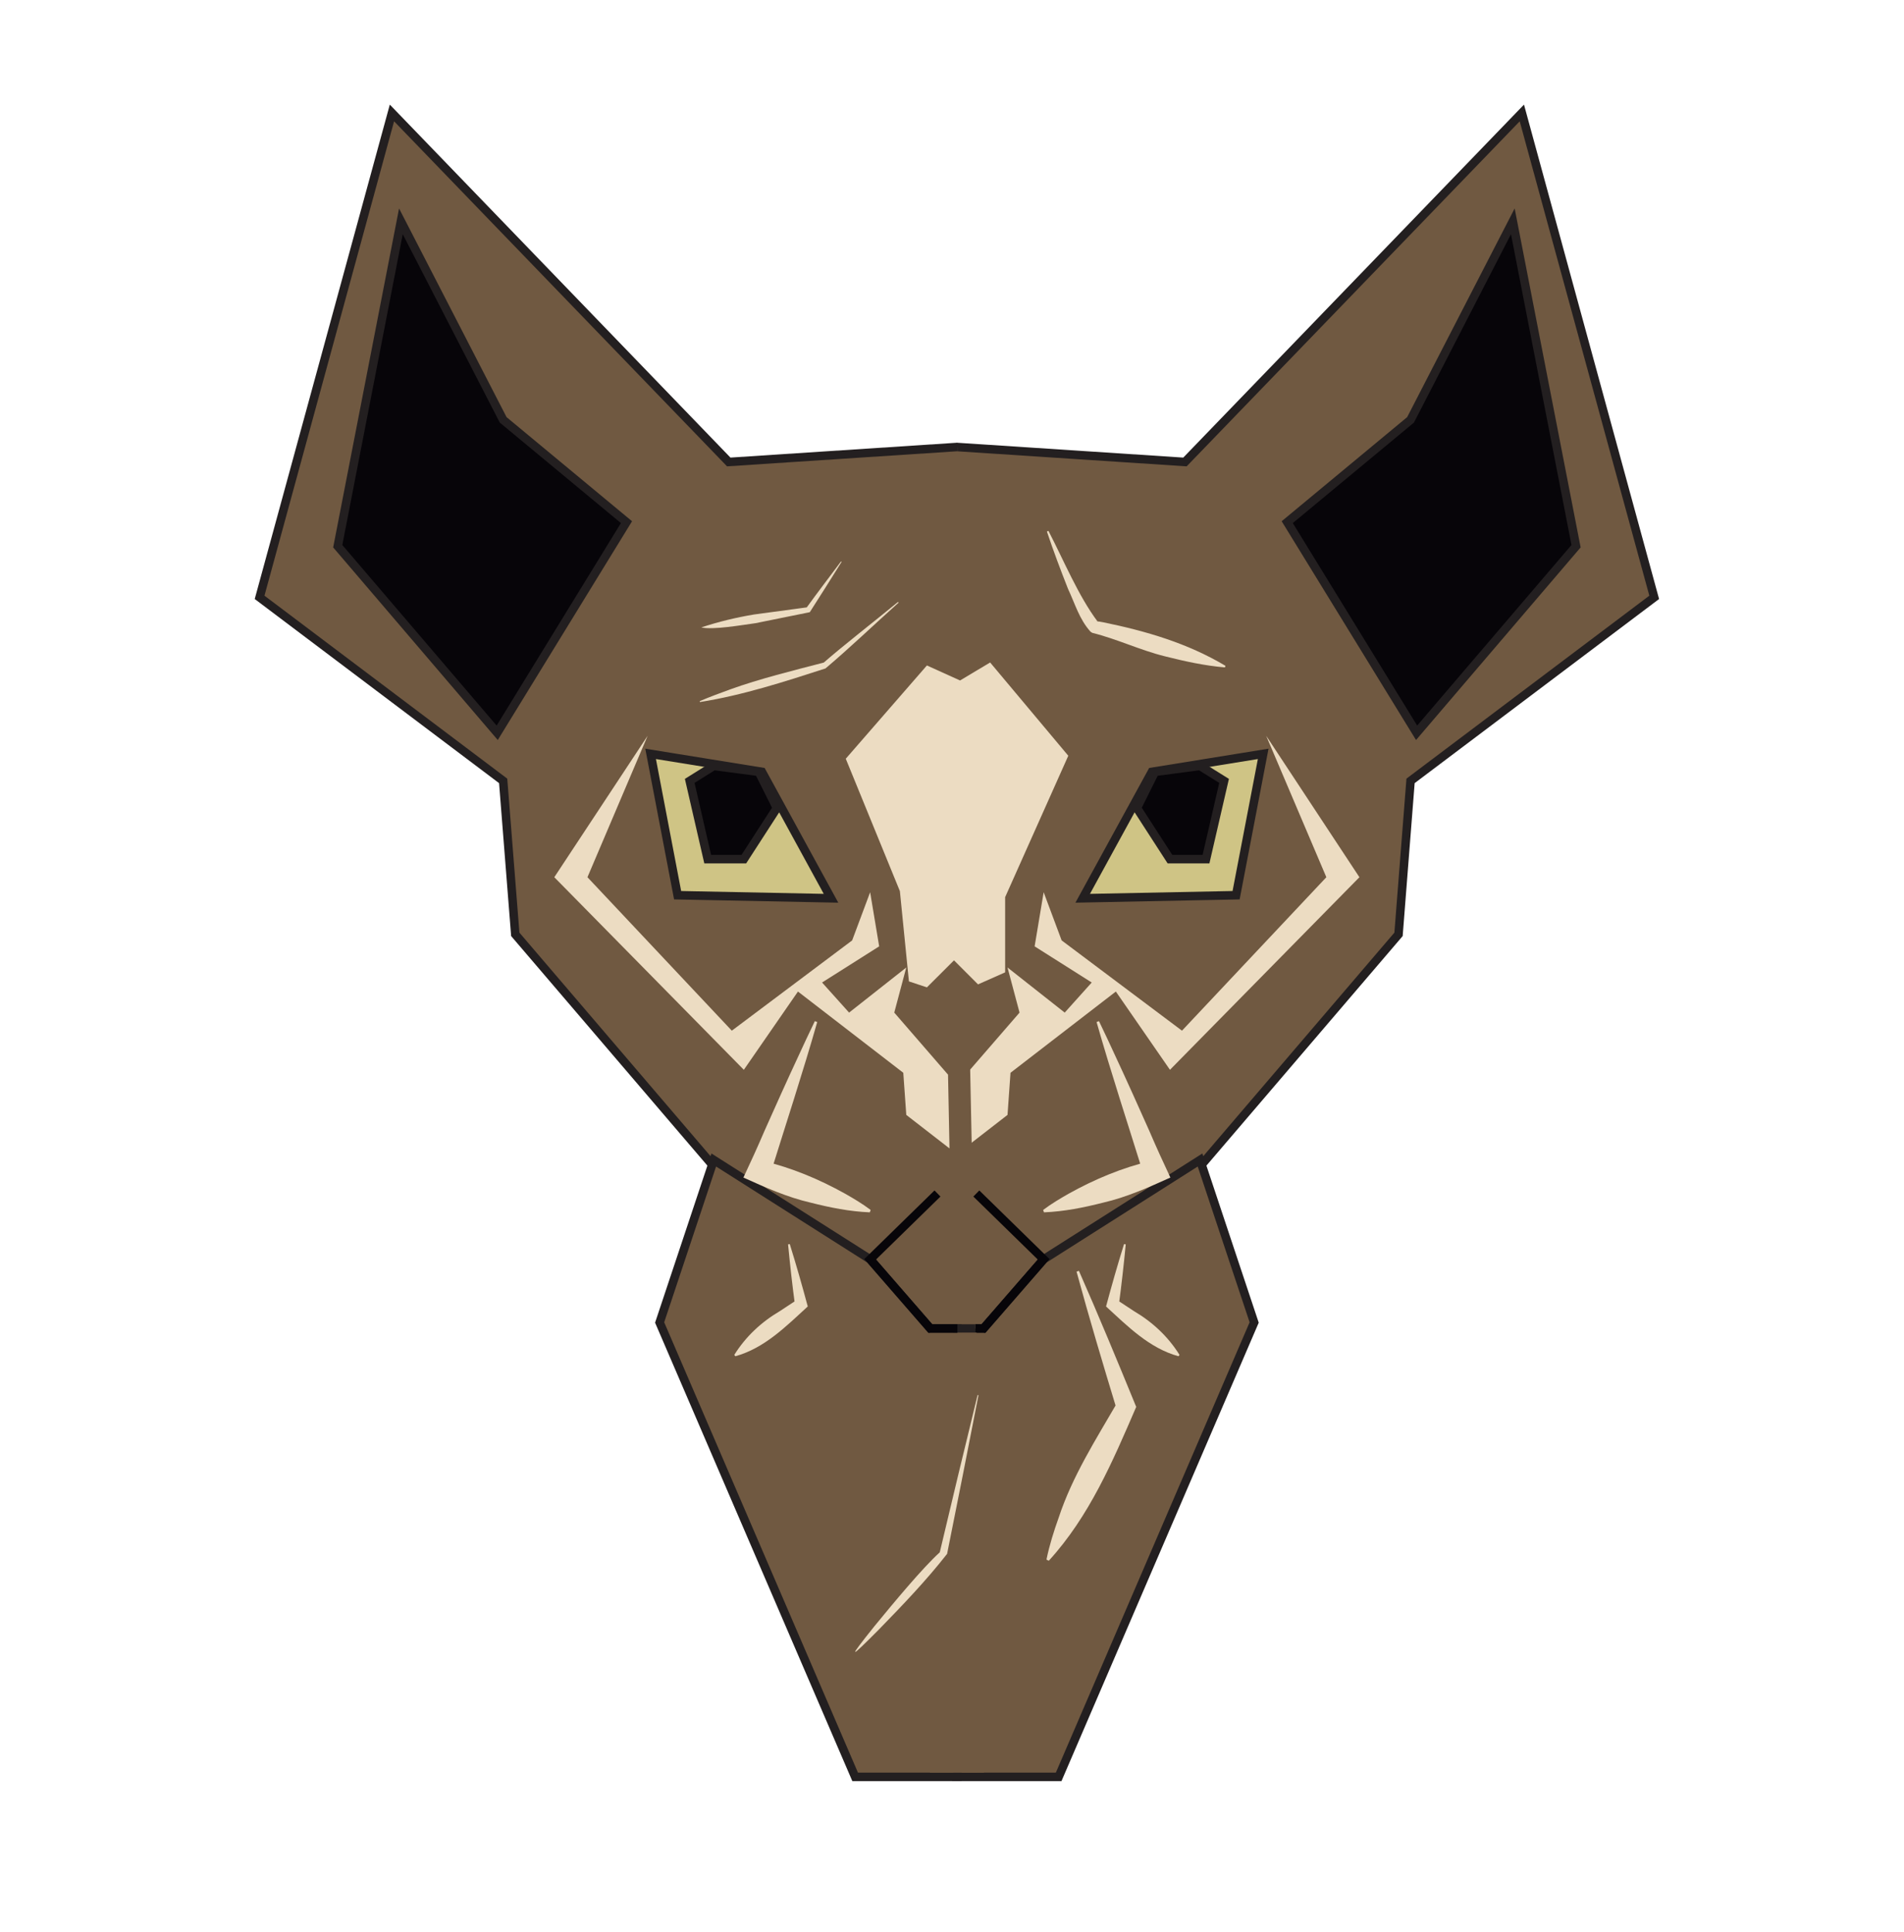 <?xml version="1.0" encoding="UTF-8"?>
<svg xmlns="http://www.w3.org/2000/svg" viewBox="0 0 223.41 226.59">
  <defs>
    <style>
      .cls-1, .cls-2 {
        stroke-width: 0px;
      }

      .cls-1, .cls-3 {
        fill: #705941;
      }

      .cls-4 {
        fill: #070509;
      }

      .cls-4, .cls-5, .cls-3, .cls-6 {
        stroke-miterlimit: 10;
      }

      .cls-4, .cls-3, .cls-6 {
        stroke: #231f20;
      }

      .cls-5 {
        fill: none;
        stroke: #070509;
      }

      .cls-2 {
        fill: #ecdcc2;
      }

      .cls-6 {
        fill: #cfc485;
      }
    </style>
  </defs>
  <g id="Layer_2" data-name="Layer 2">
    <g id="Cat1">
      <polyline class="cls-3" points="112.22 52.43 139.04 54.19 178.57 13.25 194.1 70.07 165.51 91.6 164.1 109.6 136.93 141.37 122.46 147.72 115.4 155.84 110.1 155.84"/>
      <polygon class="cls-3" points="140.81 136.07 147.16 155.13 124.22 208.43 112.22 208.43 112.22 155.84 115.4 155.84 122.46 147.72 140.81 136.07"/>
      <rect class="cls-1" x="109.97" y="156.32" width="5.47" height="51.62"/>
      <polygon class="cls-6" points="127.04 105.37 135.16 90.54 148.22 88.43 145.04 105.01 127.04 105.37"/>
      <polygon class="cls-4" points="177.51 25.96 184.93 64.07 166.22 85.96 151.04 61.25 165.51 49.25 177.51 25.96"/>
      <polygon class="cls-2" points="118.22 113.49 124.93 118.78 128.1 115.25 121.4 111.01 122.46 104.66 124.57 110.31 138.69 120.9 155.63 102.9 148.57 86.31 159.51 102.9 137.28 125.49 130.93 116.31 118.57 125.84 118.22 130.78 113.15 134.71 113.32 126.06 119.63 118.78 118.22 113.49"/>
      <path class="cls-2" d="M101.54,62.27c-1.82,3.51-3.5,7.61-5.77,10.64.05-.04.2-.05.2-.04-.26.02-.61.07-.83.12-5.04,1.03-9.91,2.45-14.37,5.11,0,0,.06.19.06.19,2.43-.21,4.77-.73,7.07-1.31,2.9-.72,5.6-2.03,8.48-2.74.12-.06.14-.09.22-.14,1.33-1.47,1.82-3.29,2.64-5.02.88-2.23,1.72-4.46,2.48-6.73l-.19-.08h0Z"/>
      <path class="cls-2" d="M97.96,149.08c-2.33,5.28-4.53,10.61-6.72,15.95,2.75,6.38,5.5,12.84,10.26,18.05,0,0,.27-.14.27-.14-.35-1.71-.87-3.34-1.44-4.94-1.6-4.84-4.34-9.12-6.88-13.5,0,0,.06.88.06.88,1.64-5.39,3.25-10.78,4.73-16.21,0,0-.28-.1-.28-.1h0Z"/>
      <path class="cls-2" d="M131.89,145.94c-.76,2.43-1.45,4.86-2.11,7.31,2.53,2.32,5.08,4.9,8.5,5.84,0,0,.12-.16.12-.16-1.34-2.15-3.18-3.86-5.34-5.13,0,0-2.05-1.35-2.05-1.35l.26.7c.32-2.38.59-4.78.82-7.18l-.2-.04h0Z"/>
      <path class="cls-2" d="M128.67,119.89c1.67,5.86,3.76,12.23,5.57,18.05,0,0,.82-1.77.82-1.77-3.39.81-6.61,2.15-9.66,3.85-1.02.58-2.03,1.18-3,1.91l.1.28c2.38-.1,4.67-.56,6.95-1.14,2.74-.63,5.33-1.79,7.88-2.94-.85-1.8-1.69-3.65-2.47-5.47-.95-2.15-2.9-6.47-3.9-8.6-.66-1.43-1.32-2.86-2.01-4.28l-.28.11h0Z"/>
      <polygon class="cls-4" points="133.4 94.78 137.28 100.78 141.51 100.78 143.63 91.6 140.81 89.84 135.51 90.54 133.4 94.78"/>
      <polyline class="cls-5" points="114.56 140 122.46 147.72 115.4 155.84 112.22 155.84"/>
    </g>
    <g id="Cat1-2" data-name="Cat1">
      <polyline class="cls-3" points="112.34 52.43 85.51 54.19 45.99 13.25 30.46 70.07 59.04 91.6 60.46 109.6 87.63 141.37 102.1 147.72 109.16 155.84 114.46 155.84"/>
      <polygon class="cls-3" points="83.75 136.07 77.4 155.13 100.34 208.43 112.34 208.43 112.34 155.84 109.16 155.84 102.1 147.72 83.75 136.07"/>
      <rect class="cls-1" x="109.12" y="156.32" width="5.47" height="51.62"/>
      <polygon class="cls-6" points="97.51 105.37 89.4 90.54 76.34 88.43 79.51 105.01 97.51 105.37"/>
      <polygon class="cls-4" points="47.04 25.96 39.63 64.07 58.34 85.96 73.51 61.25 59.04 49.25 47.04 25.96"/>
      <polygon class="cls-2" points="106.34 113.49 99.63 118.78 96.46 115.25 103.16 111.01 102.1 104.66 99.99 110.31 85.87 120.9 68.93 102.9 75.99 86.31 65.04 102.9 87.28 125.49 93.63 116.31 105.99 125.84 106.34 130.78 111.41 134.71 111.24 126.06 104.93 118.78 106.34 113.49"/>
      <path class="cls-2" d="M123.02,62.27c1.82,3.51,3.5,7.61,5.77,10.64-.05-.04-.2-.05-.2-.04.26.02.61.07.83.12,5.04,1.03,9.91,2.45,14.37,5.11,0,0-.06.19-.06.19-2.43-.21-4.77-.73-7.07-1.31-2.9-.72-5.6-2.03-8.48-2.74-.12-.06-.14-.09-.22-.14-1.33-1.47-1.82-3.29-2.64-5.02-.88-2.23-1.72-4.46-2.48-6.73l.19-.08h0Z"/>
      <path class="cls-2" d="M126.6,149.08c2.33,5.28,4.53,10.61,6.72,15.95-2.75,6.38-5.5,12.84-10.26,18.05,0,0-.27-.14-.27-.14.35-1.71.87-3.34,1.44-4.94,1.6-4.84,4.34-9.12,6.88-13.5,0,0-.06.88-.06.88-1.64-5.39-3.25-10.78-4.73-16.21,0,0,.28-.1.28-.1h0Z"/>
      <path class="cls-2" d="M92.67,145.94c.76,2.43,1.45,4.86,2.11,7.31-2.53,2.32-5.08,4.9-8.5,5.84,0,0-.12-.16-.12-.16,1.34-2.15,3.18-3.86,5.34-5.13,0,0,2.05-1.35,2.05-1.35l-.26.7c-.32-2.38-.59-4.78-.82-7.18l.2-.04h0Z"/>
      <path class="cls-2" d="M95.89,119.89c-1.67,5.86-3.76,12.23-5.57,18.05,0,0-.82-1.77-.82-1.77,3.39.81,6.61,2.15,9.66,3.85,1.02.58,2.03,1.18,3,1.91l-.1.28c-2.38-.1-4.67-.56-6.95-1.14-2.74-.63-5.33-1.79-7.88-2.94.85-1.8,1.69-3.65,2.47-5.47.95-2.15,2.9-6.47,3.9-8.6.66-1.43,1.32-2.86,2.01-4.28l.28.11h0Z"/>
      <polygon class="cls-4" points="91.16 94.78 87.28 100.78 83.04 100.78 80.93 91.6 83.75 89.84 89.04 90.54 91.16 94.78"/>
      <polyline class="cls-5" points="110 140 102.1 147.72 109.16 155.84 112.34 155.84"/>
    </g>
  </g>
  <g id="Layer_4" data-name="Layer 4">
    <g id="cat1">
      <polygon class="cls-2" points="112.65 79.82 108.76 78.06 99.24 89 105.59 104.53 106.65 115.12 108.76 115.82 111.94 112.65 114.76 115.47 117.94 114.06 117.94 105.24 125.35 88.65 116.18 77.71 112.65 79.82"/>
    </g>
    <path class="cls-2" d="M105.44,70.69c-2.86,2.56-5.66,5.25-8.58,7.72-4.79,1.55-9.76,3.16-14.73,3.94,0,0-.03-.1-.03-.1,1.18-.51,2.37-.94,3.57-1.38,3.46-1.25,7.42-2.22,10.99-3.15,2.25-1.97,5.96-4.85,8.71-7.11,0,0,.07.08.07.08h0Z"/>
    <path class="cls-2" d="M98.75,65.91c-1.24,1.97-2.47,3.95-3.73,5.9,0,0-.14.03-.14.03l-6.23,1.26c-1.62.22-4.97.81-6.36.5,2.03-.68,4.1-1.17,6.19-1.52l6.3-.85-.2.13c1.34-1.85,2.73-3.67,4.1-5.5l.08.06h0Z"/>
    <path class="cls-2" d="M114.81,163.66c-.9,4.65-2.74,13.98-3.68,18.61-2.43,3.11-5.22,6.02-7.99,8.86-3.55,3.58-3.73,3.61-.49-.43,2.25-2.74,5.6-6.78,7.62-8.61,1.08-4.6,3.31-13.86,4.44-18.45,0,0,.1.02.1.02h0Z"/>
  </g>
</svg>